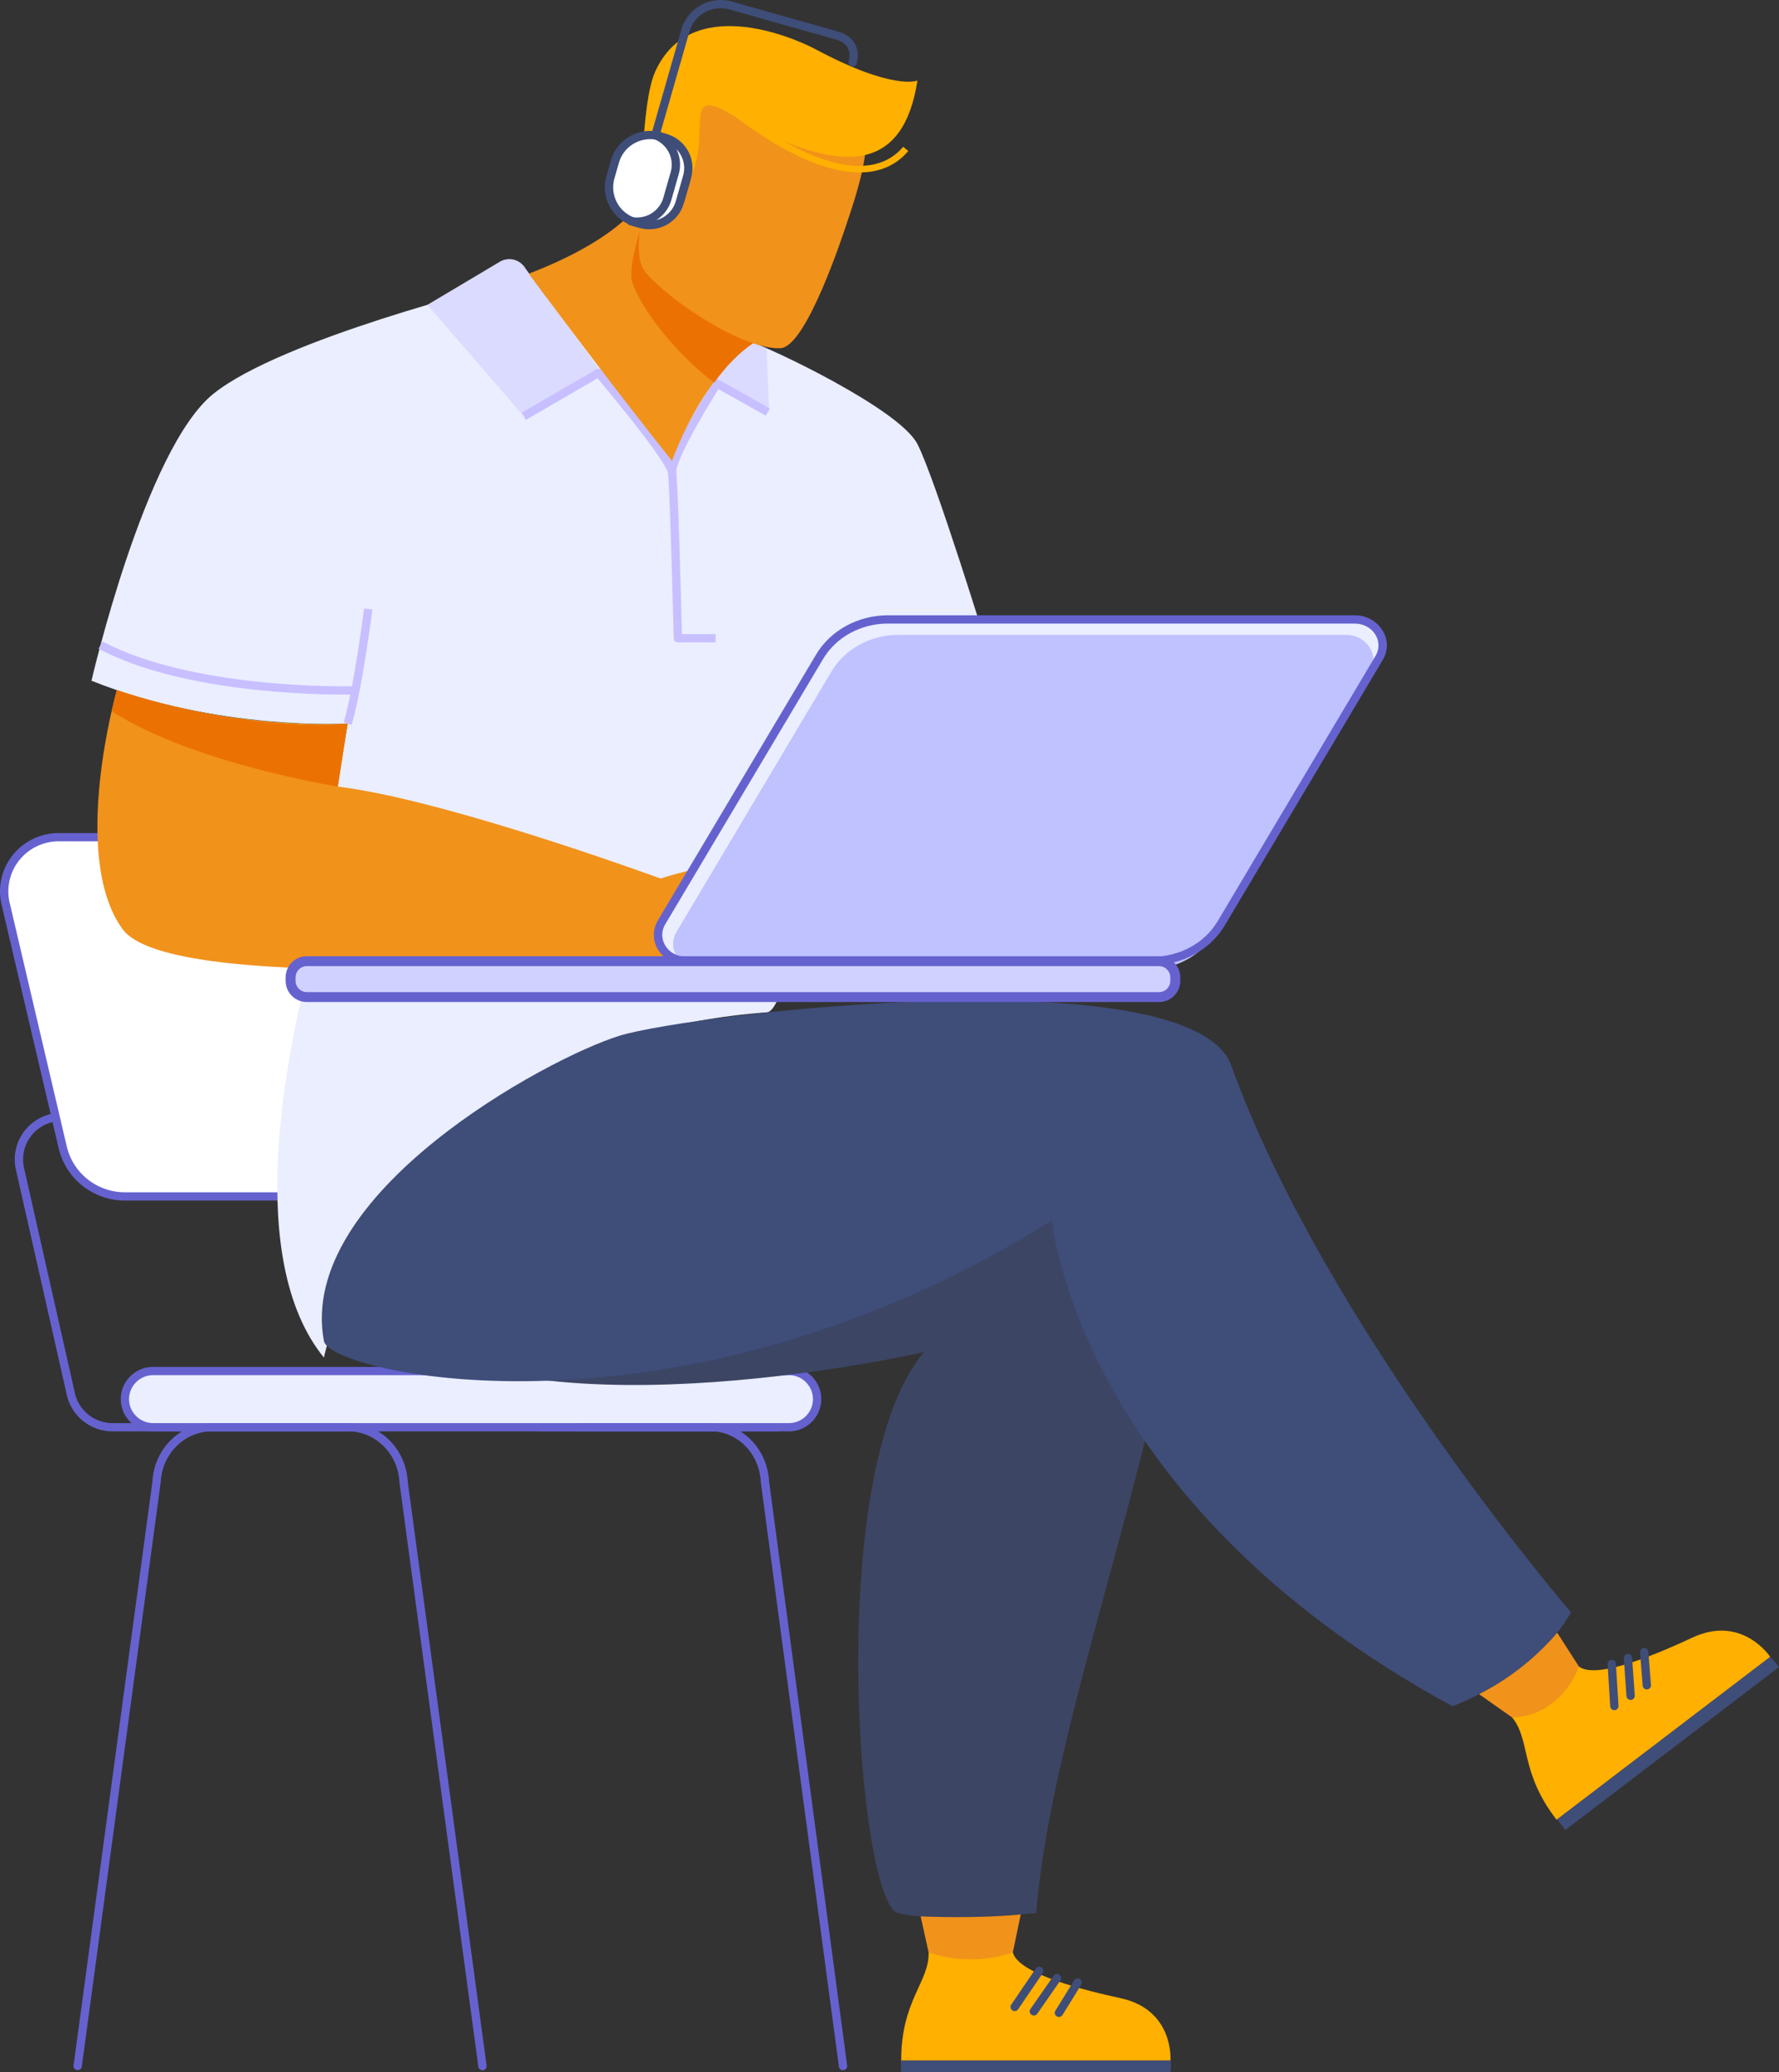 <svg width="188" height="219" fill="none" xmlns="http://www.w3.org/2000/svg"><rect width="100%" height="100%" fill="#333333" stroke="none"/><path fill-rule="evenodd" clip-rule="evenodd" d="M6.517 118.478a4.076 4.076 0 00-3.183 1.519 4.038 4.038 0 00-.796 3.419s0-.001 0 0l5.378 23.82a4.052 4.052 0 001.431 2.277c.724.576 1.623.89 2.55.89h24.678c.243 0 .44.196.44.437a.438.438 0 01-.44.437H11.896a4.981 4.981 0 01-3.098-1.082 4.928 4.928 0 01-1.74-2.768l-5.378-23.82a4.898 4.898 0 01.968-4.156 4.958 4.958 0 013.869-1.847.44.44 0 01.44.437.438.438 0 01-.44.437zm45.519 0a4.076 4.076 0 00-3.183 1.519 4.036 4.036 0 00-.796 3.419s0-.001 0 0l5.377 23.82a4.052 4.052 0 001.432 2.277c.724.576 1.623.89 2.55.89h24.678c.243 0 .44.196.44.437a.438.438 0 01-.44.437H57.415a4.981 4.981 0 01-3.098-1.082 4.928 4.928 0 01-1.74-2.768l-5.378-23.82a4.9 4.9 0 01.968-4.156 4.978 4.978 0 013.869-1.847.44.44 0 01.439.437.438.438 0 01-.44.437z" fill="#6562CF"/><path d="M55.083 126.445h-41.88a6.782 6.782 0 01-4.198-1.454 6.706 6.706 0 01-2.378-3.733L.592 95.501a5.688 5.688 0 011.1-4.857 5.754 5.754 0 012.006-1.595 5.79 5.79 0 012.504-.569h41.883c1.524 0 3.003.513 4.197 1.454a6.702 6.702 0 012.376 3.733l6.035 25.762a5.692 5.692 0 01-1.102 4.853 5.779 5.779 0 01-4.508 2.163z" fill="#fff"/><path fill-rule="evenodd" clip-rule="evenodd" d="M6.202 88.917c-.801 0-1.592.18-2.313.525a5.315 5.315 0 00-1.854 1.474 5.272 5.272 0 00-1.015 4.486l6.035 25.757a6.27 6.27 0 002.223 3.49 6.339 6.339 0 003.924 1.359h41.88a5.344 5.344 0 004.165-1.998 5.273 5.273 0 001.018-4.482m0 0L54.23 93.766a6.266 6.266 0 00-2.222-3.49 6.335 6.335 0 00-3.923-1.36H6.202m48.881 37.529v.437h-41.88a7.22 7.22 0 01-4.471-1.549 7.141 7.141 0 01-2.532-3.976L.164 95.6a6.123 6.123 0 011.183-5.227 6.19 6.19 0 012.16-1.717 6.23 6.23 0 012.695-.613h41.883a7.22 7.22 0 014.47 1.55 7.138 7.138 0 012.53 3.975l6.036 25.762v.001a6.124 6.124 0 01-1.186 5.222 6.203 6.203 0 01-4.852 2.329v-.437z" fill="#6562CF"/><path d="M83.36 144.898H16.19a2.98 2.98 0 00-2.99 2.971 2.98 2.98 0 002.99 2.971h67.17a2.98 2.98 0 002.989-2.971 2.98 2.98 0 00-2.99-2.971z" fill="#EAEEFF"/><path fill-rule="evenodd" clip-rule="evenodd" d="M16.19 145.335a2.542 2.542 0 00-2.55 2.534c0 1.4 1.142 2.534 2.55 2.534h67.17a2.542 2.542 0 002.55-2.534 2.542 2.542 0 00-2.55-2.534H16.19zm-3.429 2.534c0-1.882 1.535-3.407 3.429-3.407h67.17c1.893 0 3.428 1.525 3.428 3.407 0 1.882-1.535 3.408-3.429 3.408H16.19c-1.894 0-3.429-1.526-3.429-3.408z" fill="#6562CF"/><path fill-rule="evenodd" clip-rule="evenodd" d="M22.39 151.277c-2.864 0-5.257 2.34-5.406 5.365l-.001.019-8.342 61.777a.44.44 0 01-.87-.116l8.336-61.741c.18-3.446 2.922-6.178 6.283-6.178h14.412c3.362 0 6.104 2.732 6.285 6.178l8.337 61.741a.44.44 0 01-.871.116l-8.342-61.777v-.019c-.152-3.025-2.545-5.365-5.41-5.365h-14.41zm38.34-.437c0-.241.197-.437.44-.437h13.992c3.282 0 5.94 2.744 6.115 6.178l8.25 61.741a.44.44 0 01-.871.115L80.4 156.66v-.018c-.147-3.037-2.477-5.365-5.239-5.365H61.17a.438.438 0 01-.44-.437z" fill="#6562CF"/><path d="M127.202 89.642c.908.596 3.015 5.032 3.054 5.567.039.534-2.381 4.505-2.381 4.505s-.962.021-1.144-2.163c-.224-2.587-1.366-3.567-3.022-3.935-.692-.154-1.964.37-2.054 1.383-.09 1.013 2.543 1.685 3.072 2.3.803.93.351 2.239.351 2.27 0 0-4.063-1.222-4.843-1.45-.703-.207-3.842-3.043-5.8-5.855a20.276 20.276 0 01-2.285 1.44c-4.921 2.631-21.792 8.749-30.532 7.362C72.84 99.669 79.85 71.9 79.85 71.9c12.71.583 18.032-1.025 19.002-1.366L96.88 83.371c5.341-.157 18.483 2.007 18.49 2.008 3.693.482 10.526 3.41 11.832 4.263z" fill="#F1921B"/><path d="M79.79 71.887h.075c12.71.584 18.032-1.025 19.002-1.365l-.465 3.143s-9.43 4.412-19.916 4.017l1.304-5.795z" fill="#EB7200"/><path d="M81.064 106.988c3.02-.22 8.492-35.136 8.492-35.136 6.74.098 14.89-3.026 14.89-3.026s-5.573-18.15-7.494-21.893c-1.921-3.742-15.71-10.213-17.338-10.681l-26.879-6.113s-22.944 5.664-30.18 11.476c-7.235 5.813-12.889 30.33-12.889 30.33 13.288 5.325 27.065 4.54 27.065 4.54l-4.683 28.054c-1.517 6.812-6.362 28.436 2.18 38.936 0 0 6.874-33.571 46.836-36.487z" fill="#EAEEFF"/><path d="M63.4 39.121l-8.04 4.875-10.193-11.779 7.652-4.554a1.967 1.967 0 012.7.698l7.88 10.76zm12.225 1.118l5.657 3.318-.272-6.745-1.396-.56s-2.485 1.655-3.99 3.987z" fill="#DBDAFF"/><path fill-rule="evenodd" clip-rule="evenodd" d="M38.664 69.162c-.408 2.582-.957 5.64-1.512 7.447l-.84-.254c.534-1.74 1.074-4.74 1.484-7.329a181.926 181.926 0 00.676-4.69l.003-.024.436.055.436.055-.004.025-.009.073a122.606 122.606 0 01-.175 1.3c-.12.861-.29 2.046-.495 3.342zm24.921-30.025l-.337.281.337-.28.022.025.063.076a165.224 165.224 0 011.104 1.325 191.34 191.34 0 012.63 3.254c.961 1.218 1.933 2.491 2.68 3.56.372.535.693 1.024.93 1.434.118.205.218.396.293.567.073.164.134.335.156.493.056.417.12 1.736.187 3.44.067 1.717.136 3.86.2 5.953a1728.956 1728.956 0 01.207 7.488l.007.263h3.56v.873h-3.989a.438.438 0 01-.44-.426l.44-.01-.44.01-.004-.179a5512.657 5512.657 0 01-.06-2.338c-.041-1.52-.097-3.563-.16-5.655a707.674 707.674 0 00-.199-5.946c-.067-1.728-.131-2.992-.18-3.357a1.11 1.11 0 00-.09-.258 5.34 5.34 0 00-.251-.484 19.692 19.692 0 00-.89-1.37c-.731-1.048-1.69-2.305-2.648-3.52a190.462 190.462 0 00-3.477-4.271l-.087-.104-7.567 4.392-.443-.754 7.888-4.578a.441.441 0 01.558.096z" fill="#C7BFFF"/><path fill-rule="evenodd" clip-rule="evenodd" d="M75.403 40.303a.44.44 0 01.587-.147l5.359 3.014-.433.76-4.992-2.808a101.721 101.721 0 00-2.182 3.666c-.598 1.06-1.188 2.168-1.62 3.114-.216.474-.389.9-.504 1.254-.119.368-.16.613-.15.746l-.878.056c-.02-.306.067-.683.192-1.07a13.2 13.2 0 01.54-1.347c.447-.979 1.05-2.11 1.653-3.18a97.697 97.697 0 012.372-3.97l.041-.066.015-.023.371.234-.371-.233zm-37.82 32.516l.004.138.013.437h-.013l-.038.001a27.582 27.582 0 01-.708.01c-.487.004-1.194.003-2.072-.015a92.028 92.028 0 01-6.964-.408c-5.508-.537-12.32-1.739-17.391-4.423l.413-.77c4.912 2.6 11.583 3.79 17.063 4.324a91.24 91.24 0 006.897.404 75.33 75.33 0 002.74.005h.047l.01.296z" fill="#C7BFFF"/><path d="M88.401 100.597c0 .802-8.284.51-9.451.51-1.167 0-8.477.276-10.194 0-9.334.764-50.967 3.771-55.809-2.916-5.604-7.744-.597-25.261-.597-25.261 12.575 4.34 24.381 3.55 24.381 3.55L35.7 83.133c9.98 1.222 27.991 7.51 34.114 9.712 1.313-.418 6.312-1.921 8.842-1.349 2.928.656 6.445 3.275 6.81 4.004.366.728 2.936 4.298 2.936 5.097z" fill="#F1921B"/><path d="M78.945 101.108c1.167 0 9.451.291 9.451-.509s-2.564-4.366-2.93-5.094c-.365-.728-3.88-3.348-6.81-4.003 0 0 3.615 4.99.288 9.606zM12.343 72.935s12.87 4.499 24.388 3.547l-1.031 6.65s-15.371-2.444-23.902-7.977l.545-2.22z" fill="#EB7200"/><path d="M123.69 219.009H95.231a14.217 14.217 0 01-.03-1.24h28.526a5.91 5.91 0 01-.037 1.24z" fill="#3F4D79"/><path d="M98.132 206.347c.102 3.084-2.898 5.039-2.898 11.413h28.457s.413-5.347-5.273-6.58c-5.685-1.233-10.866-2.88-11.383-4.833h-8.903z" fill="#FFB000"/><path fill-rule="evenodd" clip-rule="evenodd" d="M110.073 207.925a.436.436 0 01.118.607l-2.597 3.821a.44.44 0 01-.61.117.435.435 0 01-.119-.606l2.598-3.821a.441.441 0 01.61-.118zm1.876.779a.435.435 0 01.111.607l-2.443 3.511a.441.441 0 01-.611.111.434.434 0 01-.111-.608l2.442-3.51a.441.441 0 01.612-.111zm2.162.451a.435.435 0 01.145.601l-1.975 3.201a.442.442 0 01-.605.144.435.435 0 01-.144-.6l1.975-3.202a.441.441 0 01.604-.144z" fill="#3F4D79"/><path d="M67.526 109.459s43.435-2.7 53.99 9.641c10.556 12.34-9.933 56.352-12.004 83.089 0 0-10.393 1.028-14.613 0-4.22-1.029-7.893-46.74 2.74-59.286 0 0-40.422 9.24-56.185-2.414-15.763-11.654 19.515-30.81 26.072-31.03z" fill="#3C4564"/><path d="M107.031 206.347a13.982 13.982 0 01-8.898 0l-.842-3.814s5.529.277 10.58-.203l-.84 4.017z" fill="#F1921B"/><path d="M188 176.186l-22.575 17.218a17.36 17.36 0 01-.866-1.137l22.485-17.15c.359.319.679.677.956 1.069z" fill="#3F4D79"/><path d="M159.796 181.51c1.972 2.386.787 5.751 4.694 10.809l22.575-17.218s-2.949-4.492-8.22-2.028c-5.27 2.464-10.383 4.291-11.991 3.053l-7.058 5.384z" fill="#FFB000"/><path fill-rule="evenodd" clip-rule="evenodd" d="M170.296 175.416a.439.439 0 01.466.408l.279 4.452a.439.439 0 01-.877.055l-.279-4.452a.437.437 0 01.411-.463zm1.712-.62a.439.439 0 01.469.405l.279 3.987a.436.436 0 01-.408.466.437.437 0 01-.468-.405l-.28-3.987a.438.438 0 01.408-.466zm1.711-.619a.438.438 0 01.473.401l.279 3.522a.44.44 0 01-.876.069l-.279-3.523a.437.437 0 01.403-.469z" fill="#3F4D79"/><path d="M34.229 141.729c.65 3.482 37.61 11.921 76.939-12.749 0 0 2.585 29.76 42.324 51.346 0 0 8.647-3.102 12.532-9.918 0 0-25.922-30.125-35.903-57.789-4.19-11.616-56.924-5.535-64.634-3.16-7.71 2.375-34.156 16.749-31.258 32.27z" fill="#3F4D79"/><path d="M166.854 176.126s-1.703 5.211-7.058 5.384l-3.49-2.459a26.932 26.932 0 008.26-6.491l2.288 3.566zM68.19 20.539s-1.643 4.292-12.302 8.383c0 0 7.501 10.203 15.13 19.79 0 0 3.058-8.808 8.586-12.457L68.19 20.54z" fill="#F1921B"/><path d="M79.614 36.252c-1.63 1.105-3.002 2.598-4.137 4.191-3.515-2.62-7.468-7.218-8.638-10.554-.578-1.65.953-6.113 1.84-8.69l10.935 15.053z" fill="#EB7200"/><path d="M67.976 21.377c0 1.397-1.221 5.699.257 7.424 2.703 3.156 10.446 8.209 14.255 7.998 2.713-.145 6.557-11.843 7.13-13.591.573-1.749 3.047-8.76 1.29-10.633C89.15 10.7 74.459 6.6 71.54 12.64c-3.235 6.694-3.564 8.737-3.564 8.737z" fill="#F1921B"/><path d="M96.952 8.51c-1.443 9.38-7.59 10.606-19.702 3.56-5.548-3.225-1.625 2.552-4.745 7.568l-1.02.377c.034-.505.106-2.59-.938-2.595-1.537 0-2.01 2.312-2.158 3.739l-.59.218s-.064-10.456 1.428-13.78C72.918-.63 83.586 3.816 86.203 5.215 94.46 9.625 96.952 8.51 96.952 8.51z" fill="#FFB000"/><path fill-rule="evenodd" clip-rule="evenodd" d="M88.236 17.907c-3.26-.765-7.152-2.889-11.476-6.28l.436-.549c4.288 3.364 8.085 5.418 11.201 6.15 3.104.728 5.482.139 7.05-1.715l.538.45c-1.791 2.117-4.477 2.713-7.75 1.944z" fill="#FFB000"/><path d="M69.795 14.425l-.017-.005c-2.061-.582-4.208.606-4.794 2.654l-.478 1.67c-.587 2.049.61 4.181 2.67 4.764l.017.005c2.062.583 4.208-.605 4.795-2.654l.478-1.67c.586-2.048-.61-4.181-2.67-4.764z" fill="#fff"/><path fill-rule="evenodd" clip-rule="evenodd" d="M69.658 14.84a3.443 3.443 0 00-4.251 2.354l-.478 1.67a3.417 3.417 0 002.368 4.224l.017.005a3.443 3.443 0 004.251-2.354l.478-1.67a3.417 3.417 0 00-2.368-4.224l-.017-.005zm-5.097 2.115c.653-2.28 3.043-3.603 5.337-2.955l.017.005c2.295.649 3.626 3.023 2.973 5.304l-.478 1.67c-.653 2.28-3.042 3.603-5.337 2.954l-.017-.005c-2.294-.649-3.625-3.023-2.973-5.303l.478-1.67z" fill="#3F4D79"/><path d="M72.609 18.688l-.77 2.69a3.333 3.333 0 01-1.592 1.995 3.369 3.369 0 01-2.545.294l-1.04-.295a2.078 2.078 0 01-.136-.042 3.36 3.36 0 002.472-.36 3.321 3.321 0 001.528-1.965l.77-2.69a3.3 3.3 0 00-.26-2.468 3.334 3.334 0 00-1.909-1.599l.137.035 1.035.29a3.346 3.346 0 012.017 1.58 3.304 3.304 0 01.293 2.535z" fill="#fff"/><path fill-rule="evenodd" clip-rule="evenodd" d="M68.99 14.663l.246-.838.142.036 1.04.291A3.788 3.788 0 0172.7 15.94a3.736 3.736 0 01.331 2.868l-.77 2.689a3.77 3.77 0 01-1.8 2.258 3.81 3.81 0 01-2.88.332l-1.037-.295a2.44 2.44 0 01-.162-.05l.248-.837a2.91 2.91 0 002.146-.313 2.884 2.884 0 001.327-1.705v-.001l.77-2.69a2.865 2.865 0 00-.225-2.144 2.895 2.895 0 00-1.658-1.389zm.368 8.599a2.896 2.896 0 002.059-2.004l.77-2.69.422.12-.422-.121a2.864 2.864 0 00-.697-2.796c.402.829.484 1.777.228 2.665l-.769 2.688a3.757 3.757 0 01-1.591 2.138z" fill="#3F4D79"/><path fill-rule="evenodd" clip-rule="evenodd" d="M77.102 1.005a3.462 3.462 0 00-2.617.302A3.435 3.435 0 0072.85 3.36l-3.163 11.038a.44.44 0 01-.845-.239l3.163-11.037A4.285 4.285 0 0174.058.543a4.339 4.339 0 013.284-.379m0 0l11.248 3.18c.782.22 1.396.652 1.747 1.267.352.616.407 1.36.183 2.142a.44.44 0 01-.845-.24c.173-.603.111-1.097-.102-1.471-.214-.375-.613-.686-1.223-.858L77.102 1.005" fill="#3F4D79"/><path d="M121.815 101.547H72.501c-2.25 0-3.678-2.237-2.592-4.064l16.696-28.06c1.452-2.446 4.218-3.958 7.234-3.958h49.315c2.252 0 3.679 2.237 2.593 4.064l-16.697 28.06c-1.457 2.442-4.226 3.958-7.235 3.958z" fill="#EAEEFF"/><path d="M121.332 102.448h-47.29c-2.205 0-3.602-2.192-2.537-3.982l16.357-27.491c1.424-2.393 4.139-3.877 7.088-3.877h47.289c2.205 0 3.602 2.192 2.537 3.982l-16.357 27.49c-1.423 2.392-4.138 3.878-7.087 3.878z" fill="#C0C1FF"/><path fill-rule="evenodd" clip-rule="evenodd" d="M93.84 65.902c-2.872 0-5.489 1.44-6.856 3.742L70.288 97.706c-.886 1.49.247 3.406 2.214 3.406h49.313c2.863 0 5.484-1.443 6.857-3.744l16.696-28.06c.886-1.49-.247-3.405-2.214-3.405H93.839zM86.226 69.2c1.536-2.587 4.452-4.173 7.612-4.173h49.315c2.536 0 4.257 2.559 2.971 4.723l-16.697 28.061c-1.541 2.583-4.459 4.172-7.613 4.172H72.502c-2.536 0-4.258-2.559-2.971-4.723L86.227 69.2z" fill="#6562CF"/><path d="M122.479 101.584H32.431c-.95 0-1.719.765-1.719 1.708v.377c0 .944.77 1.708 1.719 1.708h90.048c.949 0 1.719-.764 1.719-1.708v-.377c0-.943-.77-1.708-1.719-1.708z" fill="#D1D1FF"/><path fill-rule="evenodd" clip-rule="evenodd" d="M32.43 102.108c-.657 0-1.19.53-1.19 1.184v.377c0 .654.533 1.184 1.19 1.184h90.049c.658 0 1.192-.53 1.192-1.184v-.377c0-.654-.534-1.184-1.192-1.184H32.431zm-2.245 1.184a2.239 2.239 0 012.246-2.232h90.048c1.241 0 2.246.999 2.246 2.232v.377a2.238 2.238 0 01-2.246 2.232H32.431a2.239 2.239 0 01-2.246-2.232v-.377z" fill="#6562CF"/></svg>